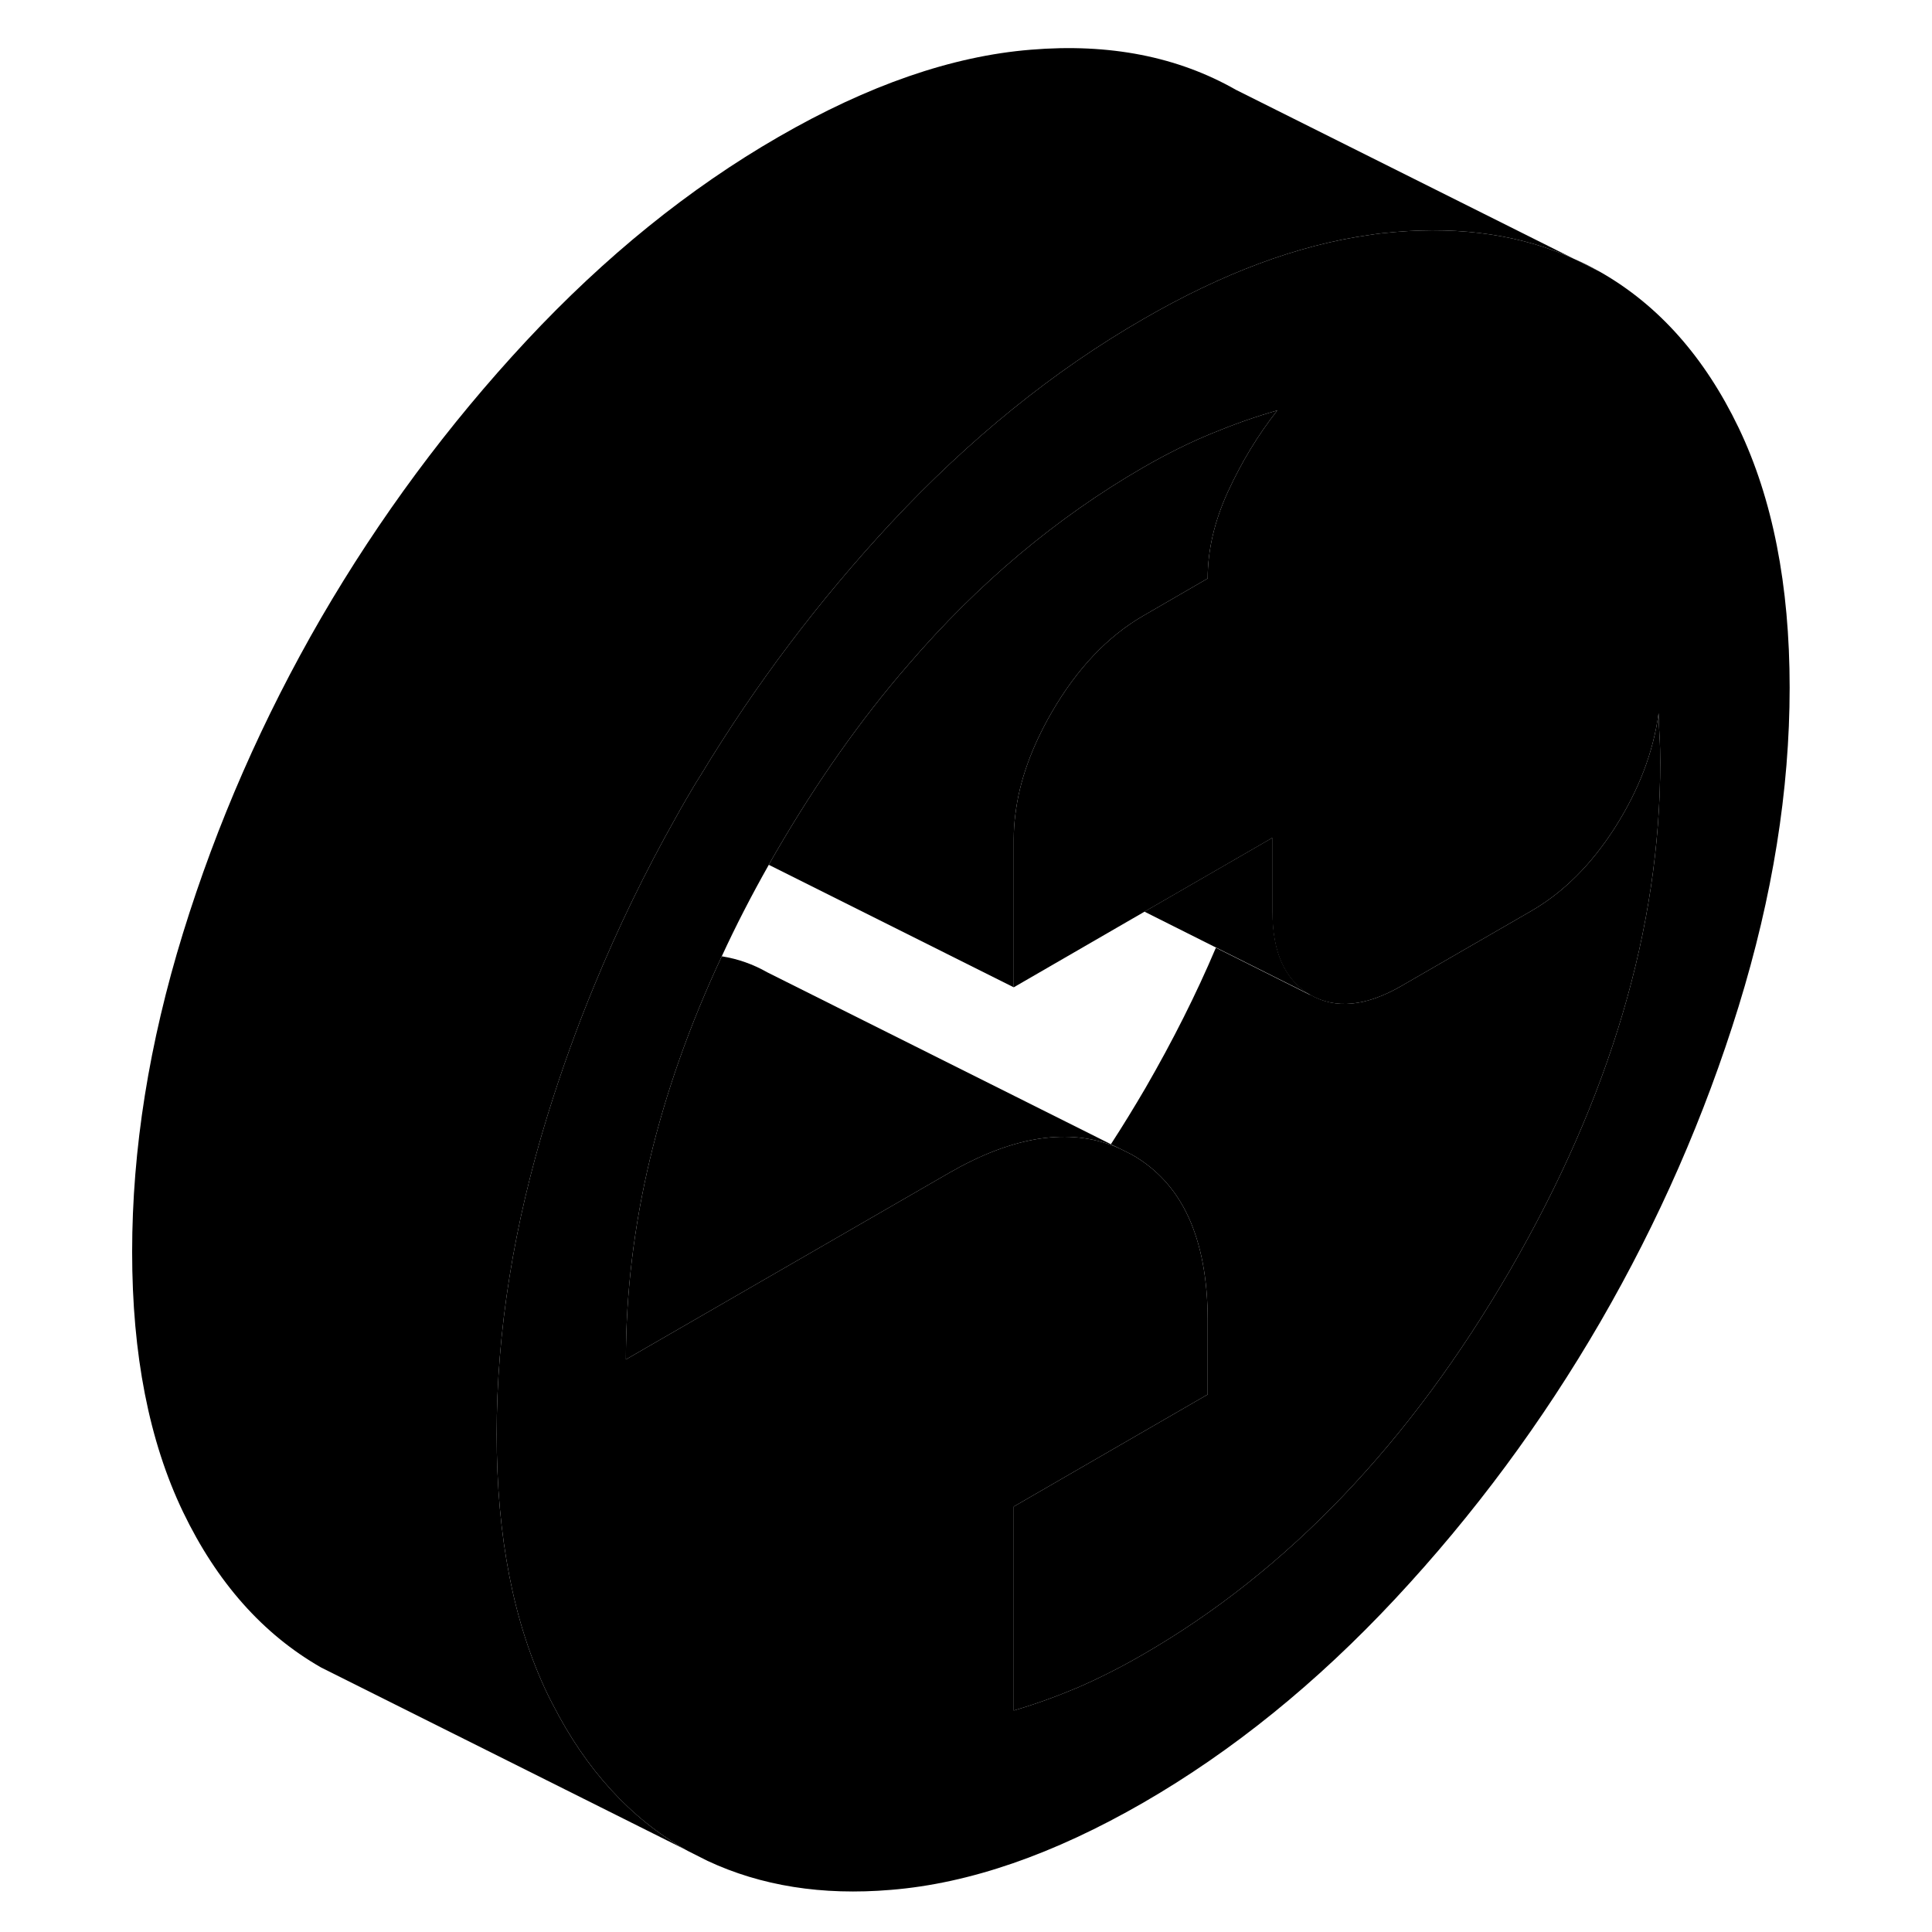 <svg width="48" height="48" viewBox="0 0 96 106" class="pr-icon-iso-duotone-secondary"
     xmlns="http://www.w3.org/2000/svg" stroke-width="1px" stroke-linecap="round" stroke-linejoin="round">
    <path d="M81.44 14.239L82.81 14.928C82.36 14.678 81.91 14.438 81.44 14.239Z" class="pr-icon-iso-duotone-primary-stroke" stroke-linejoin="round"/>
    <path d="M90.39 23.468C88.53 19.598 86 16.748 82.81 14.928L81.44 14.239L81.37 14.208C78.51 12.908 75.24 12.418 71.55 12.729C71.07 12.768 70.59 12.818 70.1 12.898C66.2 13.448 62.07 14.989 57.72 17.509C52.81 20.338 48.2 24.068 43.88 28.698C39.93 32.948 36.45 37.558 33.44 42.538C33.15 42.988 32.89 43.438 32.62 43.898C32.43 44.228 32.24 44.558 32.06 44.888C30.38 47.868 28.9 50.928 27.61 54.059C26.64 56.398 25.79 58.778 25.04 61.198C23.18 67.228 22.25 73.058 22.25 78.689C22.25 84.319 23.18 89.068 25.04 92.948C25.13 93.138 25.23 93.328 25.33 93.518C27.16 97.098 29.59 99.758 32.62 101.488L32.73 101.548L33.82 102.098C36.75 103.468 40.1 104.008 43.88 103.688C48.2 103.338 52.81 101.738 57.72 98.908C62.62 96.078 67.23 92.348 71.55 87.718C75.87 83.088 79.62 78.018 82.81 72.518C86 67.008 88.53 61.238 90.39 55.218C92.25 49.188 93.19 43.358 93.19 37.728C93.19 32.099 92.25 27.348 90.39 23.468ZM77.85 69.689C72.35 79.168 65.64 86.198 57.72 90.768C56.48 91.488 55.28 92.088 54.13 92.588C52.97 93.078 51.81 93.498 50.62 93.848V82.658L61.26 76.508V72.439C61.26 70.168 60.9 68.269 60.19 66.739C59.5 65.258 58.47 64.128 57.1 63.348L56.44 63.018C56.27 62.938 56.1 62.868 55.93 62.809C53.4 61.898 50.45 62.408 47.08 64.348L30.62 73.848L29.34 74.588C29.34 67.338 31.09 59.968 34.6 52.468C35.37 50.798 36.23 49.128 37.18 47.448C37.31 47.208 37.45 46.968 37.59 46.728C39.8 42.928 42.2 39.508 44.81 36.498C48.67 31.998 52.98 28.388 57.72 25.648C59.02 24.898 60.27 24.278 61.49 23.778C62.7 23.278 63.89 22.858 65.08 22.518C64.01 23.878 63.11 25.369 62.37 26.979C61.63 28.599 61.26 30.178 61.26 31.738L57.72 33.788C55.77 34.918 54.1 36.678 52.71 39.069C51.6 40.989 50.93 42.849 50.71 44.669C50.65 45.118 50.62 45.578 50.62 46.028V54.169L57.78 50.028L63.72 46.598L64.81 45.968V50.038C64.81 52.268 65.5 53.779 66.87 54.569C66.88 54.569 66.88 54.588 66.89 54.588C68.28 55.378 69.95 55.218 71.9 54.088L79 49.989C80.77 48.968 82.31 47.438 83.61 45.398C84.91 43.358 85.71 41.269 86 39.129C86 39.468 86.02 39.889 86.05 40.379C86.08 40.868 86.09 41.348 86.09 41.828C86.09 50.918 83.34 60.199 77.85 69.689Z" class="pr-icon-iso-duotone-primary-stroke" stroke-linejoin="round"/>
    <path d="M55.95 62.778C55.95 62.778 55.94 62.798 55.93 62.809C53.4 61.898 50.45 62.408 47.08 64.348L30.62 73.848L29.34 74.588C29.34 67.338 31.09 59.968 34.6 52.468C35.48 52.608 36.31 52.898 37.1 53.348L55.95 62.778Z" class="pr-icon-iso-duotone-primary-stroke" stroke-linejoin="round"/>
    <path d="M55.95 62.778C55.95 62.778 55.94 62.798 55.93 62.809C56.1 62.868 56.27 62.938 56.44 63.018L55.95 62.778Z" class="pr-icon-iso-duotone-primary-stroke" stroke-linejoin="round"/>
    <path d="M66.87 54.569L61.72 51.989L57.79 50.018L63.73 46.588L64.82 45.958V50.028C64.82 52.258 65.51 53.769 66.88 54.559L66.87 54.569Z" class="pr-icon-iso-duotone-primary-stroke" stroke-linejoin="round"/>
    <path d="M86.09 41.828C86.09 50.918 83.34 60.199 77.85 69.689C72.35 79.168 65.64 86.198 57.72 90.768C56.48 91.488 55.28 92.088 54.13 92.588C52.97 93.078 51.81 93.498 50.62 93.848V82.658L61.26 76.508V72.439C61.26 70.168 60.9 68.269 60.19 66.739C59.5 65.258 58.47 64.128 57.1 63.348L56.44 63.018L55.95 62.778C56.6 61.778 57.23 60.748 57.85 59.688C59.34 57.108 60.63 54.548 61.71 51.998L66.86 54.578H66.89C68.28 55.378 69.95 55.218 71.9 54.088L79 49.989C80.77 48.968 82.31 47.438 83.61 45.398C84.91 43.358 85.71 41.269 86 39.129C86 39.468 86.02 39.889 86.05 40.379C86.08 40.868 86.09 41.348 86.09 41.828Z" class="pr-icon-iso-duotone-primary-stroke" stroke-linejoin="round"/>
    <path d="M65.08 22.518C64.01 23.878 63.11 25.369 62.37 26.979C61.63 28.599 61.26 30.178 61.26 31.738L57.72 33.788C55.77 34.919 54.1 36.678 52.71 39.069C51.6 40.989 50.93 42.849 50.71 44.669C50.65 45.118 50.62 45.578 50.62 46.028V54.169L37.18 47.448C37.31 47.208 37.45 46.968 37.59 46.728C39.8 42.928 42.2 39.508 44.81 36.498C48.67 31.998 52.98 28.388 57.72 25.648C59.02 24.898 60.27 24.278 61.49 23.778C62.7 23.278 63.89 22.858 65.08 22.518Z" class="pr-icon-iso-duotone-primary-stroke" stroke-linejoin="round"/>
    <path d="M34 102.188L33.82 102.098" class="pr-icon-iso-duotone-primary-stroke" stroke-linejoin="round"/>
    <path d="M81.37 14.208C78.51 12.908 75.24 12.418 71.55 12.729C71.07 12.768 70.59 12.818 70.1 12.898C66.2 13.448 62.07 14.989 57.72 17.509C52.81 20.338 48.2 24.068 43.88 28.698C39.93 32.948 36.45 37.559 33.44 42.538C33.15 42.989 32.89 43.438 32.62 43.898C32.43 44.228 32.24 44.558 32.06 44.888C30.38 47.868 28.9 50.928 27.61 54.059C26.64 56.398 25.79 58.778 25.04 61.198C23.18 67.228 22.25 73.058 22.25 78.689C22.25 84.319 23.18 89.068 25.04 92.948C25.13 93.138 25.23 93.328 25.33 93.518C27.16 97.098 29.59 99.758 32.62 101.488L12.62 91.489C9.43 89.668 6.9 86.818 5.04 82.948C3.18 79.068 2.25 74.319 2.25 68.689C2.25 63.059 3.18 57.228 5.04 51.198C6.9 45.178 9.43 39.408 12.62 33.898C15.82 28.398 19.57 23.328 23.88 18.698C28.2 14.068 32.81 10.338 37.72 7.508C42.62 4.678 47.23 3.078 51.55 2.728C55.87 2.368 59.62 3.108 62.81 4.928L81.37 14.208Z" class="pr-icon-iso-duotone-primary-stroke" stroke-linejoin="round"/>
</svg>